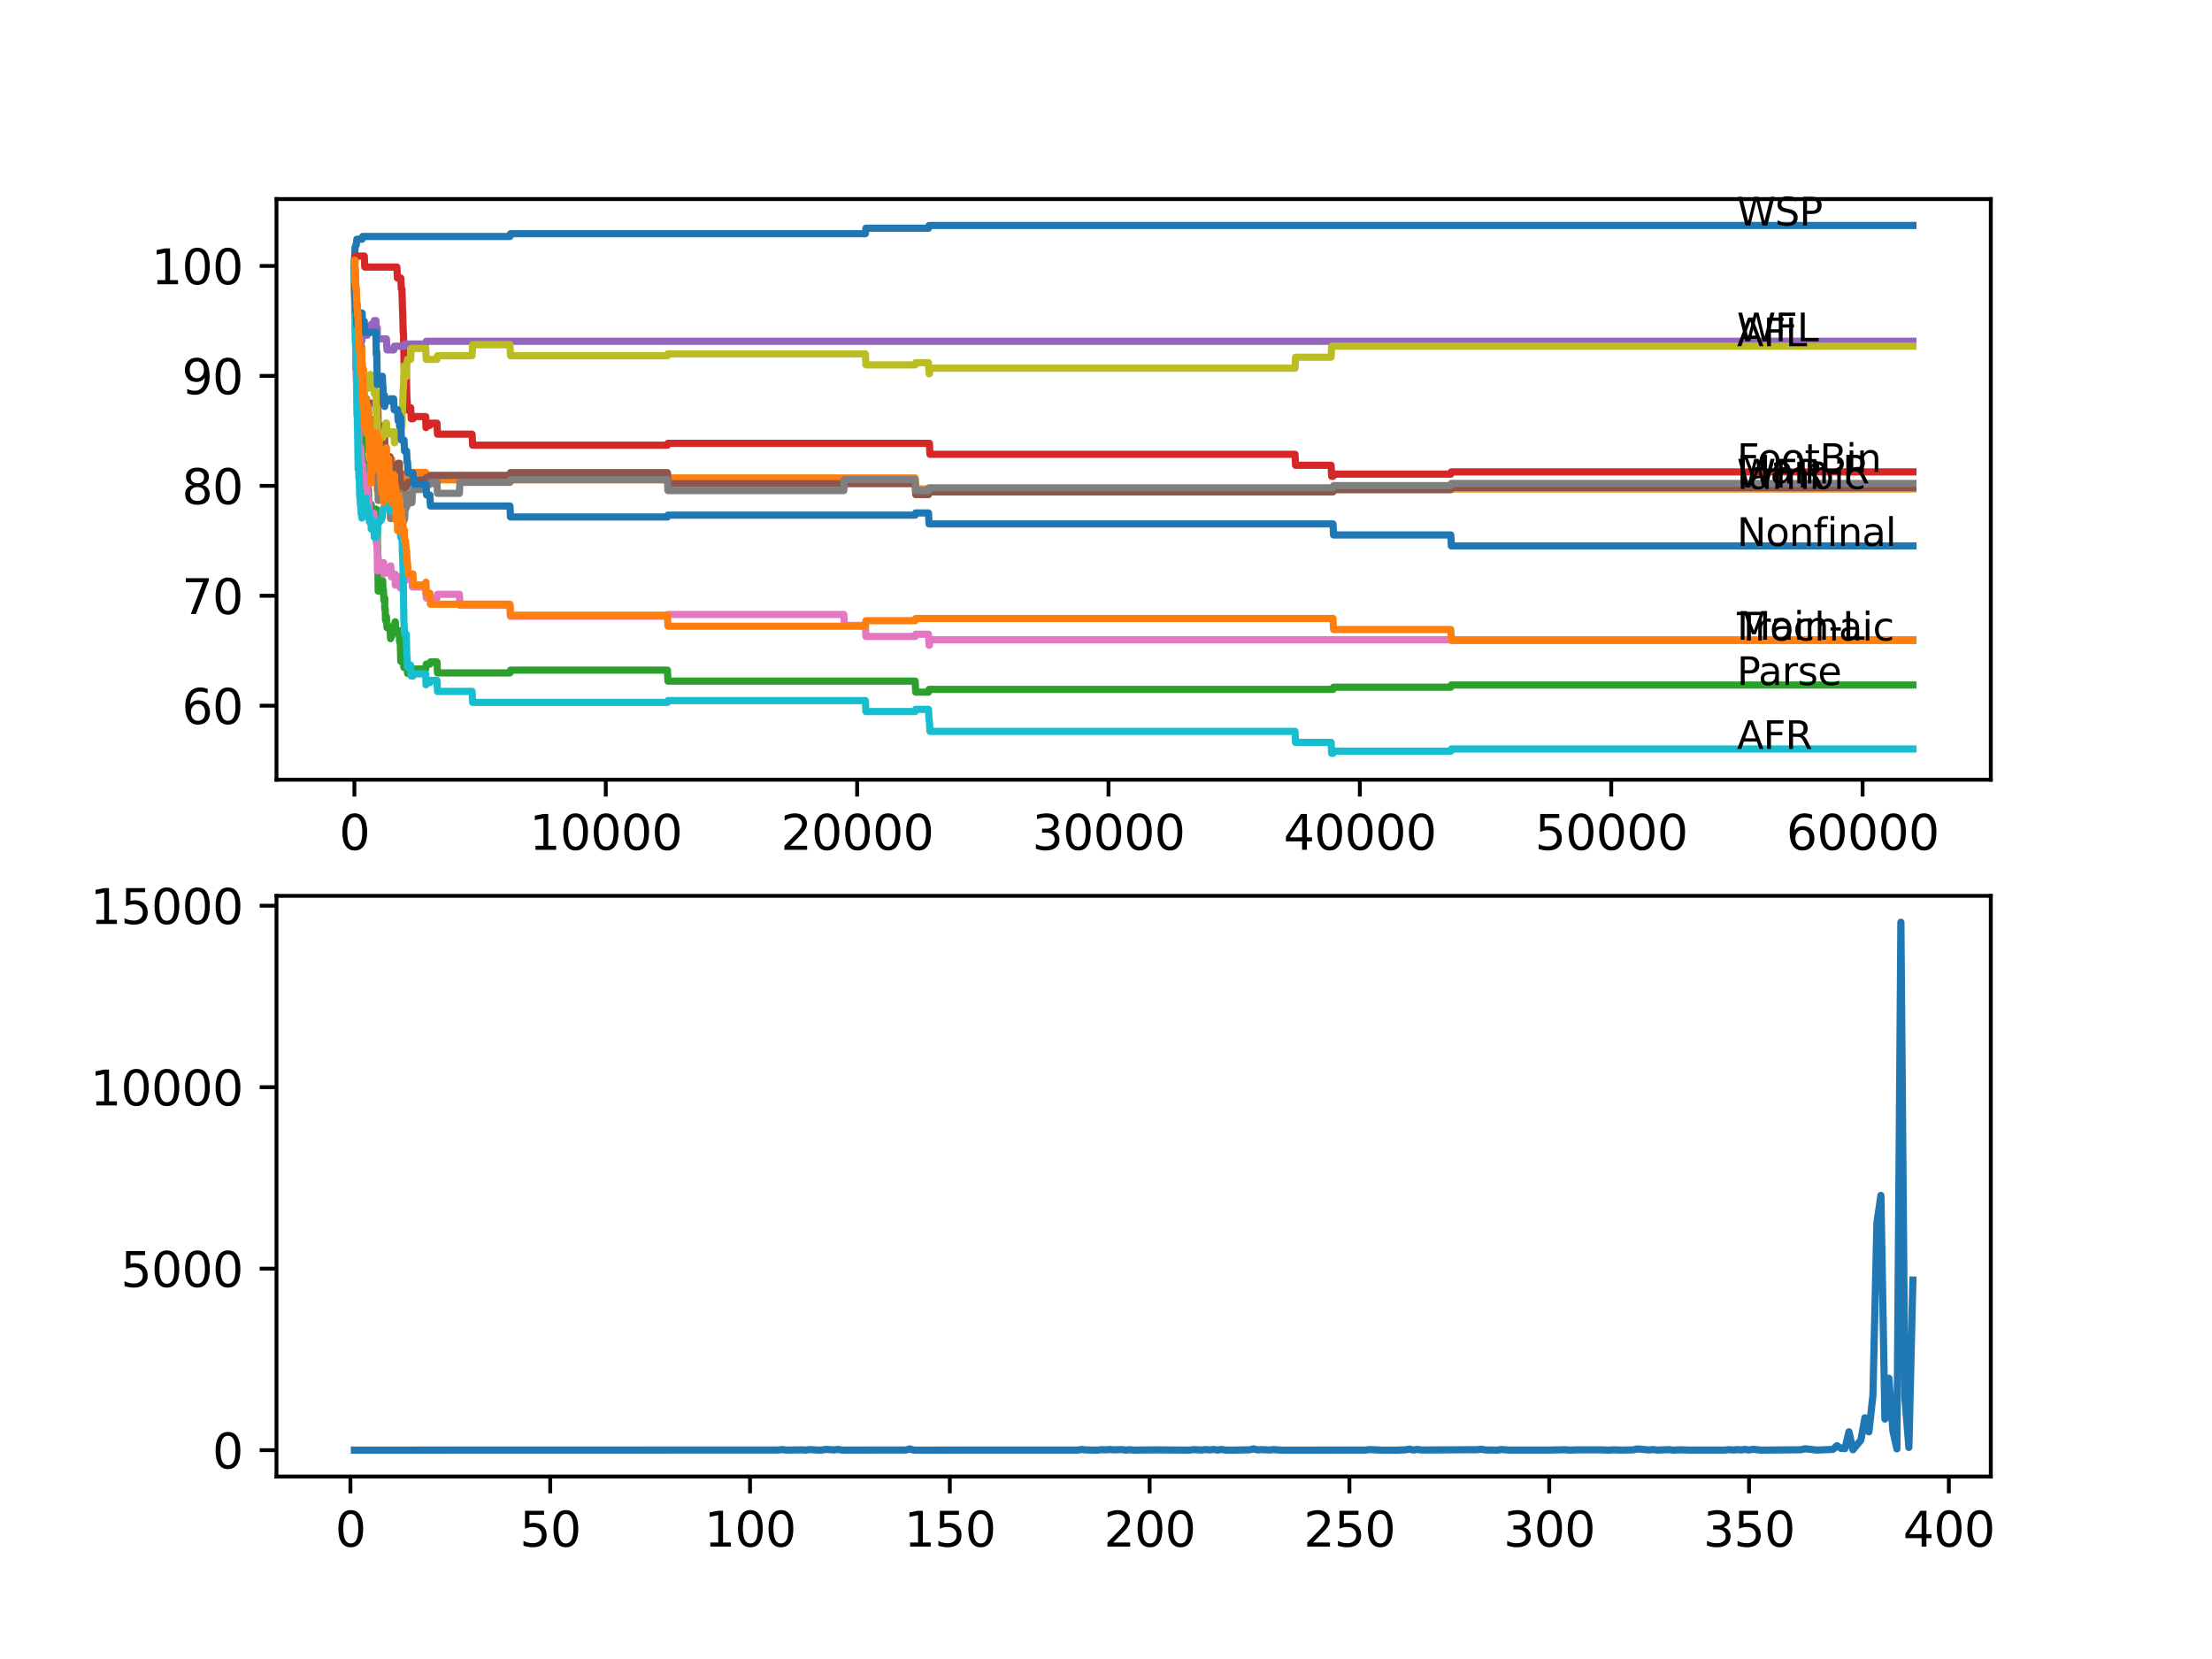 <?xml version="1.0" encoding="utf-8" standalone="no"?>
<!DOCTYPE svg PUBLIC "-//W3C//DTD SVG 1.1//EN"
  "http://www.w3.org/Graphics/SVG/1.1/DTD/svg11.dtd">
<svg xmlns:xlink="http://www.w3.org/1999/xlink" width="460.8pt" height="345.6pt" viewBox="0 0 460.8 345.6" xmlns="http://www.w3.org/2000/svg" version="1.1">
 <defs>
  <style type="text/css">*{stroke-linejoin: round; stroke-linecap: butt}</style>
 </defs>
 <g id="figure_1">
  <g id="patch_1">
   <path d="M 0 345.6 
L 460.8 345.6 
L 460.8 0 
L 0 0 
z
" style="fill: #ffffff"/>
  </g>
  <g id="axes_1">
   <g id="patch_2">
    <path d="M 57.6 162.432 
L 414.72 162.432 
L 414.72 41.472 
L 57.6 41.472 
z
" style="fill: #ffffff"/>
   </g>
   <g id="matplotlib.axis_1">
    <g id="xtick_1">
     <g id="line2d_1">
      <defs>
       <path id="mb4caf1b59e" d="M 0 0 
L 0 3.5 
" style="stroke: #000000; stroke-width: 0.8"/>
      </defs>
      <g>
       <use xlink:href="#mb4caf1b59e" x="73.827" y="162.432" style="stroke: #000000; stroke-width: 0.8"/>
      </g>
     </g>
     <g id="text_1">
      <!-- 0 -->
      <g transform="translate(70.646 177.03)scale(0.1 -0.1)">
       <defs>
        <path id="DejaVuSans-30" d="M 2034 4250 
Q 1547 4250 1301 3770 
Q 1056 3291 1056 2328 
Q 1056 1369 1301 889 
Q 1547 409 2034 409 
Q 2525 409 2770 889 
Q 3016 1369 3016 2328 
Q 3016 3291 2770 3770 
Q 2525 4250 2034 4250 
z
M 2034 4750 
Q 2819 4750 3233 4129 
Q 3647 3509 3647 2328 
Q 3647 1150 3233 529 
Q 2819 -91 2034 -91 
Q 1250 -91 836 529 
Q 422 1150 422 2328 
Q 422 3509 836 4129 
Q 1250 4750 2034 4750 
z
" transform="scale(0.016)"/>
       </defs>
       <use xlink:href="#DejaVuSans-30"/>
      </g>
     </g>
    </g>
    <g id="xtick_2">
     <g id="line2d_2">
      <g>
       <use xlink:href="#mb4caf1b59e" x="126.192" y="162.432" style="stroke: #000000; stroke-width: 0.8"/>
      </g>
     </g>
     <g id="text_2">
      <!-- 10000 -->
      <g transform="translate(110.286 177.03)scale(0.1 -0.1)">
       <defs>
        <path id="DejaVuSans-31" d="M 794 531 
L 1825 531 
L 1825 4091 
L 703 3866 
L 703 4441 
L 1819 4666 
L 2450 4666 
L 2450 531 
L 3481 531 
L 3481 0 
L 794 0 
L 794 531 
z
" transform="scale(0.016)"/>
       </defs>
       <use xlink:href="#DejaVuSans-31"/>
       <use xlink:href="#DejaVuSans-30" x="63.623"/>
       <use xlink:href="#DejaVuSans-30" x="127.246"/>
       <use xlink:href="#DejaVuSans-30" x="190.869"/>
       <use xlink:href="#DejaVuSans-30" x="254.492"/>
      </g>
     </g>
    </g>
    <g id="xtick_3">
     <g id="line2d_3">
      <g>
       <use xlink:href="#mb4caf1b59e" x="178.556" y="162.432" style="stroke: #000000; stroke-width: 0.8"/>
      </g>
     </g>
     <g id="text_3">
      <!-- 20000 -->
      <g transform="translate(162.65 177.03)scale(0.1 -0.1)">
       <defs>
        <path id="DejaVuSans-32" d="M 1228 531 
L 3431 531 
L 3431 0 
L 469 0 
L 469 531 
Q 828 903 1448 1529 
Q 2069 2156 2228 2338 
Q 2531 2678 2651 2914 
Q 2772 3150 2772 3378 
Q 2772 3750 2511 3984 
Q 2250 4219 1831 4219 
Q 1534 4219 1204 4116 
Q 875 4013 500 3803 
L 500 4441 
Q 881 4594 1212 4672 
Q 1544 4750 1819 4750 
Q 2544 4750 2975 4387 
Q 3406 4025 3406 3419 
Q 3406 3131 3298 2873 
Q 3191 2616 2906 2266 
Q 2828 2175 2409 1742 
Q 1991 1309 1228 531 
z
" transform="scale(0.016)"/>
       </defs>
       <use xlink:href="#DejaVuSans-32"/>
       <use xlink:href="#DejaVuSans-30" x="63.623"/>
       <use xlink:href="#DejaVuSans-30" x="127.246"/>
       <use xlink:href="#DejaVuSans-30" x="190.869"/>
       <use xlink:href="#DejaVuSans-30" x="254.492"/>
      </g>
     </g>
    </g>
    <g id="xtick_4">
     <g id="line2d_4">
      <g>
       <use xlink:href="#mb4caf1b59e" x="230.921" y="162.432" style="stroke: #000000; stroke-width: 0.8"/>
      </g>
     </g>
     <g id="text_4">
      <!-- 30000 -->
      <g transform="translate(215.015 177.03)scale(0.1 -0.1)">
       <defs>
        <path id="DejaVuSans-33" d="M 2597 2516 
Q 3050 2419 3304 2112 
Q 3559 1806 3559 1356 
Q 3559 666 3084 287 
Q 2609 -91 1734 -91 
Q 1441 -91 1130 -33 
Q 819 25 488 141 
L 488 750 
Q 750 597 1062 519 
Q 1375 441 1716 441 
Q 2309 441 2620 675 
Q 2931 909 2931 1356 
Q 2931 1769 2642 2001 
Q 2353 2234 1838 2234 
L 1294 2234 
L 1294 2753 
L 1863 2753 
Q 2328 2753 2575 2939 
Q 2822 3125 2822 3475 
Q 2822 3834 2567 4026 
Q 2313 4219 1838 4219 
Q 1578 4219 1281 4162 
Q 984 4106 628 3988 
L 628 4550 
Q 988 4650 1302 4700 
Q 1616 4750 1894 4750 
Q 2613 4750 3031 4423 
Q 3450 4097 3450 3541 
Q 3450 3153 3228 2886 
Q 3006 2619 2597 2516 
z
" transform="scale(0.016)"/>
       </defs>
       <use xlink:href="#DejaVuSans-33"/>
       <use xlink:href="#DejaVuSans-30" x="63.623"/>
       <use xlink:href="#DejaVuSans-30" x="127.246"/>
       <use xlink:href="#DejaVuSans-30" x="190.869"/>
       <use xlink:href="#DejaVuSans-30" x="254.492"/>
      </g>
     </g>
    </g>
    <g id="xtick_5">
     <g id="line2d_5">
      <g>
       <use xlink:href="#mb4caf1b59e" x="283.285" y="162.432" style="stroke: #000000; stroke-width: 0.8"/>
      </g>
     </g>
     <g id="text_5">
      <!-- 40000 -->
      <g transform="translate(267.379 177.03)scale(0.1 -0.1)">
       <defs>
        <path id="DejaVuSans-34" d="M 2419 4116 
L 825 1625 
L 2419 1625 
L 2419 4116 
z
M 2253 4666 
L 3047 4666 
L 3047 1625 
L 3713 1625 
L 3713 1100 
L 3047 1100 
L 3047 0 
L 2419 0 
L 2419 1100 
L 313 1100 
L 313 1709 
L 2253 4666 
z
" transform="scale(0.016)"/>
       </defs>
       <use xlink:href="#DejaVuSans-34"/>
       <use xlink:href="#DejaVuSans-30" x="63.623"/>
       <use xlink:href="#DejaVuSans-30" x="127.246"/>
       <use xlink:href="#DejaVuSans-30" x="190.869"/>
       <use xlink:href="#DejaVuSans-30" x="254.492"/>
      </g>
     </g>
    </g>
    <g id="xtick_6">
     <g id="line2d_6">
      <g>
       <use xlink:href="#mb4caf1b59e" x="335.65" y="162.432" style="stroke: #000000; stroke-width: 0.8"/>
      </g>
     </g>
     <g id="text_6">
      <!-- 50000 -->
      <g transform="translate(319.744 177.03)scale(0.1 -0.1)">
       <defs>
        <path id="DejaVuSans-35" d="M 691 4666 
L 3169 4666 
L 3169 4134 
L 1269 4134 
L 1269 2991 
Q 1406 3038 1543 3061 
Q 1681 3084 1819 3084 
Q 2600 3084 3056 2656 
Q 3513 2228 3513 1497 
Q 3513 744 3044 326 
Q 2575 -91 1722 -91 
Q 1428 -91 1123 -41 
Q 819 9 494 109 
L 494 744 
Q 775 591 1075 516 
Q 1375 441 1709 441 
Q 2250 441 2565 725 
Q 2881 1009 2881 1497 
Q 2881 1984 2565 2268 
Q 2250 2553 1709 2553 
Q 1456 2553 1204 2497 
Q 953 2441 691 2322 
L 691 4666 
z
" transform="scale(0.016)"/>
       </defs>
       <use xlink:href="#DejaVuSans-35"/>
       <use xlink:href="#DejaVuSans-30" x="63.623"/>
       <use xlink:href="#DejaVuSans-30" x="127.246"/>
       <use xlink:href="#DejaVuSans-30" x="190.869"/>
       <use xlink:href="#DejaVuSans-30" x="254.492"/>
      </g>
     </g>
    </g>
    <g id="xtick_7">
     <g id="line2d_7">
      <g>
       <use xlink:href="#mb4caf1b59e" x="388.014" y="162.432" style="stroke: #000000; stroke-width: 0.8"/>
      </g>
     </g>
     <g id="text_7">
      <!-- 60000 -->
      <g transform="translate(372.108 177.03)scale(0.1 -0.1)">
       <defs>
        <path id="DejaVuSans-36" d="M 2113 2584 
Q 1688 2584 1439 2293 
Q 1191 2003 1191 1497 
Q 1191 994 1439 701 
Q 1688 409 2113 409 
Q 2538 409 2786 701 
Q 3034 994 3034 1497 
Q 3034 2003 2786 2293 
Q 2538 2584 2113 2584 
z
M 3366 4563 
L 3366 3988 
Q 3128 4100 2886 4159 
Q 2644 4219 2406 4219 
Q 1781 4219 1451 3797 
Q 1122 3375 1075 2522 
Q 1259 2794 1537 2939 
Q 1816 3084 2150 3084 
Q 2853 3084 3261 2657 
Q 3669 2231 3669 1497 
Q 3669 778 3244 343 
Q 2819 -91 2113 -91 
Q 1303 -91 875 529 
Q 447 1150 447 2328 
Q 447 3434 972 4092 
Q 1497 4750 2381 4750 
Q 2619 4750 2861 4703 
Q 3103 4656 3366 4563 
z
" transform="scale(0.016)"/>
       </defs>
       <use xlink:href="#DejaVuSans-36"/>
       <use xlink:href="#DejaVuSans-30" x="63.623"/>
       <use xlink:href="#DejaVuSans-30" x="127.246"/>
       <use xlink:href="#DejaVuSans-30" x="190.869"/>
       <use xlink:href="#DejaVuSans-30" x="254.492"/>
      </g>
     </g>
    </g>
   </g>
   <g id="matplotlib.axis_2">
    <g id="ytick_1">
     <g id="line2d_8">
      <defs>
       <path id="m42533f5bd8" d="M 0 0 
L -3.5 0 
" style="stroke: #000000; stroke-width: 0.8"/>
      </defs>
      <g>
       <use xlink:href="#m42533f5bd8" x="57.6" y="147.01" style="stroke: #000000; stroke-width: 0.8"/>
      </g>
     </g>
     <g id="text_8">
      <!-- 60 -->
      <g transform="translate(37.875 150.809)scale(0.1 -0.1)">
       <use xlink:href="#DejaVuSans-36"/>
       <use xlink:href="#DejaVuSans-30" x="63.623"/>
      </g>
     </g>
    </g>
    <g id="ytick_2">
     <g id="line2d_9">
      <g>
       <use xlink:href="#m42533f5bd8" x="57.6" y="124.109" style="stroke: #000000; stroke-width: 0.8"/>
      </g>
     </g>
     <g id="text_9">
      <!-- 70 -->
      <g transform="translate(37.875 127.908)scale(0.1 -0.1)">
       <defs>
        <path id="DejaVuSans-37" d="M 525 4666 
L 3525 4666 
L 3525 4397 
L 1831 0 
L 1172 0 
L 2766 4134 
L 525 4134 
L 525 4666 
z
" transform="scale(0.016)"/>
       </defs>
       <use xlink:href="#DejaVuSans-37"/>
       <use xlink:href="#DejaVuSans-30" x="63.623"/>
      </g>
     </g>
    </g>
    <g id="ytick_3">
     <g id="line2d_10">
      <g>
       <use xlink:href="#m42533f5bd8" x="57.6" y="101.208" style="stroke: #000000; stroke-width: 0.8"/>
      </g>
     </g>
     <g id="text_10">
      <!-- 80 -->
      <g transform="translate(37.875 105.007)scale(0.1 -0.1)">
       <defs>
        <path id="DejaVuSans-38" d="M 2034 2216 
Q 1584 2216 1326 1975 
Q 1069 1734 1069 1313 
Q 1069 891 1326 650 
Q 1584 409 2034 409 
Q 2484 409 2743 651 
Q 3003 894 3003 1313 
Q 3003 1734 2745 1975 
Q 2488 2216 2034 2216 
z
M 1403 2484 
Q 997 2584 770 2862 
Q 544 3141 544 3541 
Q 544 4100 942 4425 
Q 1341 4750 2034 4750 
Q 2731 4750 3128 4425 
Q 3525 4100 3525 3541 
Q 3525 3141 3298 2862 
Q 3072 2584 2669 2484 
Q 3125 2378 3379 2068 
Q 3634 1759 3634 1313 
Q 3634 634 3220 271 
Q 2806 -91 2034 -91 
Q 1263 -91 848 271 
Q 434 634 434 1313 
Q 434 1759 690 2068 
Q 947 2378 1403 2484 
z
M 1172 3481 
Q 1172 3119 1398 2916 
Q 1625 2713 2034 2713 
Q 2441 2713 2670 2916 
Q 2900 3119 2900 3481 
Q 2900 3844 2670 4047 
Q 2441 4250 2034 4250 
Q 1625 4250 1398 4047 
Q 1172 3844 1172 3481 
z
" transform="scale(0.016)"/>
       </defs>
       <use xlink:href="#DejaVuSans-38"/>
       <use xlink:href="#DejaVuSans-30" x="63.623"/>
      </g>
     </g>
    </g>
    <g id="ytick_4">
     <g id="line2d_11">
      <g>
       <use xlink:href="#m42533f5bd8" x="57.6" y="78.307" style="stroke: #000000; stroke-width: 0.8"/>
      </g>
     </g>
     <g id="text_11">
      <!-- 90 -->
      <g transform="translate(37.875 82.106)scale(0.1 -0.1)">
       <defs>
        <path id="DejaVuSans-39" d="M 703 97 
L 703 672 
Q 941 559 1184 500 
Q 1428 441 1663 441 
Q 2288 441 2617 861 
Q 2947 1281 2994 2138 
Q 2813 1869 2534 1725 
Q 2256 1581 1919 1581 
Q 1219 1581 811 2004 
Q 403 2428 403 3163 
Q 403 3881 828 4315 
Q 1253 4750 1959 4750 
Q 2769 4750 3195 4129 
Q 3622 3509 3622 2328 
Q 3622 1225 3098 567 
Q 2575 -91 1691 -91 
Q 1453 -91 1209 -44 
Q 966 3 703 97 
z
M 1959 2075 
Q 2384 2075 2632 2365 
Q 2881 2656 2881 3163 
Q 2881 3666 2632 3958 
Q 2384 4250 1959 4250 
Q 1534 4250 1286 3958 
Q 1038 3666 1038 3163 
Q 1038 2656 1286 2365 
Q 1534 2075 1959 2075 
z
" transform="scale(0.016)"/>
       </defs>
       <use xlink:href="#DejaVuSans-39"/>
       <use xlink:href="#DejaVuSans-30" x="63.623"/>
      </g>
     </g>
    </g>
    <g id="ytick_5">
     <g id="line2d_12">
      <g>
       <use xlink:href="#m42533f5bd8" x="57.6" y="55.405" style="stroke: #000000; stroke-width: 0.8"/>
      </g>
     </g>
     <g id="text_12">
      <!-- 100 -->
      <g transform="translate(31.512 59.205)scale(0.1 -0.1)">
       <use xlink:href="#DejaVuSans-31"/>
       <use xlink:href="#DejaVuSans-30" x="63.623"/>
       <use xlink:href="#DejaVuSans-30" x="127.246"/>
      </g>
     </g>
    </g>
   </g>
   <g id="line2d_13">
    <path d="M 73.833 54.642 
L 73.969 51.436 
L 74.047 51.436 
L 74.163 50.978 
L 74.215 50.978 
L 74.335 49.833 
L 75.435 49.833 
L 75.55 49.26 
L 106.231 49.26 
L 106.346 48.688 
L 180.269 48.688 
L 180.384 47.543 
L 193.423 47.543 
L 193.538 46.97 
L 398.487 46.97 
L 398.487 46.97 
" clip-path="url(#pf1de0e2037)" style="fill: none; stroke: #1f77b4; stroke-width: 1.5; stroke-linecap: square"/>
   </g>
   <g id="line2d_14">
    <path d="M 73.833 55.405 
L 73.964 64.986 
L 73.974 64.986 
L 74.047 62.238 
L 74.058 66.818 
L 74.063 66.818 
L 74.068 66.818 
L 74.074 69.108 
L 74.178 67.39 
L 74.241 67.39 
L 74.32 64.528 
L 74.341 69.108 
L 74.351 73.688 
L 74.456 72.352 
L 74.482 69.49 
L 74.534 73.497 
L 74.555 73.497 
L 74.566 73.497 
L 74.587 71.207 
L 74.602 75.787 
L 74.676 72.925 
L 74.718 72.925 
L 74.812 69.49 
L 74.828 71.78 
L 74.938 76.36 
L 74.943 75.787 
L 74.953 75.787 
L 75.011 70.635 
L 75.063 75.215 
L 75.074 75.215 
L 75.173 74.642 
L 75.288 76.933 
L 75.294 76.933 
L 75.367 72.352 
L 75.404 76.36 
L 75.503 75.787 
L 75.529 80.368 
L 75.618 79.795 
L 75.624 79.795 
L 75.655 82.085 
L 75.697 76.933 
L 75.723 76.933 
L 75.739 76.933 
L 75.854 80.94 
L 75.859 80.94 
L 75.88 80.368 
L 75.885 82.658 
L 75.953 82.658 
L 75.995 82.658 
L 76.111 84.948 
L 76.2 84.948 
L 76.268 89.528 
L 76.31 85.33 
L 76.383 83.039 
L 76.404 87.62 
L 76.414 87.62 
L 76.44 87.62 
L 76.561 92.2 
L 76.676 91.627 
L 76.739 91.627 
L 76.854 93.918 
L 76.969 90.864 
L 77.058 90.864 
L 77.121 96.971 
L 77.168 91.818 
L 77.174 91.818 
L 77.289 87.238 
L 77.414 94.108 
L 77.43 94.108 
L 77.509 91.818 
L 77.54 94.108 
L 77.556 96.398 
L 77.629 89.528 
L 77.64 89.528 
L 77.645 89.528 
L 77.755 94.108 
L 77.76 91.818 
L 77.791 91.818 
L 77.849 89.528 
L 77.87 96.398 
L 77.891 96.398 
L 77.943 96.398 
L 77.985 94.108 
L 78.053 96.398 
L 78.085 96.398 
L 78.127 95.826 
L 78.132 98.116 
L 78.179 98.116 
L 78.226 98.116 
L 78.341 100.406 
L 78.383 100.406 
L 78.477 92.963 
L 78.498 95.253 
L 78.603 102.124 
L 78.619 99.834 
L 78.624 99.834 
L 78.776 95.253 
L 78.886 95.253 
L 79.006 99.834 
L 79.017 99.834 
L 79.142 92.963 
L 79.184 97.544 
L 79.252 92.963 
L 79.279 92.963 
L 79.373 90.673 
L 79.389 92.963 
L 79.425 92.963 
L 79.54 90.673 
L 79.609 90.673 
L 79.729 95.253 
L 79.76 95.253 
L 79.781 92.963 
L 79.87 95.253 
L 79.897 95.253 
L 79.923 92.963 
L 79.944 99.834 
L 80.001 97.544 
L 80.064 97.544 
L 80.179 95.253 
L 80.19 95.253 
L 80.211 99.834 
L 80.305 98.498 
L 80.31 98.498 
L 80.394 96.208 
L 80.42 98.498 
L 80.431 98.498 
L 80.509 105.368 
L 80.546 100.788 
L 80.562 100.788 
L 80.677 98.498 
L 80.708 98.498 
L 80.724 96.208 
L 80.818 98.498 
L 80.834 98.498 
L 80.918 96.208 
L 80.939 98.498 
L 80.98 103.078 
L 81.054 100.788 
L 81.059 100.788 
L 81.174 96.208 
L 81.179 98.498 
L 81.253 95.75 
L 81.284 95.75 
L 81.384 95.75 
L 81.436 98.04 
L 81.494 95.75 
L 81.504 95.75 
L 81.598 100.33 
L 81.619 98.04 
L 81.63 98.04 
L 81.64 95.75 
L 81.651 100.33 
L 81.735 100.33 
L 81.839 102.62 
L 81.787 98.04 
L 81.844 100.33 
L 81.881 100.33 
L 81.928 102.62 
L 81.991 100.33 
L 81.996 98.04 
L 82.049 102.62 
L 82.091 102.62 
L 82.195 107.2 
L 82.206 106.628 
L 82.284 106.628 
L 82.394 103.765 
L 82.426 108.345 
L 82.499 103.765 
L 82.614 101.475 
L 82.792 101.475 
L 82.824 99.185 
L 82.86 103.765 
L 82.897 103.765 
L 82.944 103.765 
L 83.065 108.345 
L 83.106 108.345 
L 83.227 103.765 
L 83.232 103.765 
L 83.29 108.345 
L 83.342 103.765 
L 83.363 103.765 
L 83.478 101.475 
L 83.489 101.475 
L 83.614 108.345 
L 83.62 108.345 
L 83.735 106.055 
L 83.918 106.055 
L 84.039 101.475 
L 84.164 101.475 
L 84.238 103.765 
L 84.274 101.475 
L 84.494 101.475 
L 84.609 99.185 
L 84.698 99.185 
L 84.714 101.475 
L 84.798 98.421 
L 84.803 98.421 
L 88.683 98.421 
L 88.798 100.712 
L 91.024 100.712 
L 91.139 99.948 
L 139.032 99.948 
L 139.147 99.566 
L 190.642 99.566 
L 190.757 101.857 
L 398.487 101.857 
L 398.487 101.857 
" clip-path="url(#pf1de0e2037)" style="fill: none; stroke: #ff7f0e; stroke-width: 1.5; stroke-linecap: square"/>
   </g>
   <g id="line2d_15">
    <path d="M 73.833 57.696 
L 73.854 56.665 
L 73.864 61.245 
L 73.922 59.184 
L 74.047 71.207 
L 74.053 70.749 
L 74.068 68.459 
L 74.126 76.856 
L 74.147 76.856 
L 74.215 76.856 
L 74.273 76.284 
L 74.288 80.1 
L 74.294 80.1 
L 74.32 80.1 
L 74.351 73.039 
L 74.451 76.474 
L 74.456 76.474 
L 74.576 82.581 
L 74.618 81.246 
L 74.623 83.536 
L 74.681 82.963 
L 74.718 82.963 
L 74.828 89.07 
L 74.838 87.925 
L 74.932 87.925 
L 74.938 86.78 
L 74.943 89.07 
L 75.042 87.353 
L 75.074 87.353 
L 75.173 89.643 
L 75.184 88.498 
L 75.199 88.498 
L 75.315 90.788 
L 75.372 90.788 
L 75.493 95.368 
L 75.529 95.368 
L 75.645 97.658 
L 75.655 97.658 
L 75.775 96.513 
L 75.833 96.513 
L 75.88 100.521 
L 75.948 99.948 
L 76.226 99.948 
L 76.273 104.528 
L 76.341 103.765 
L 76.383 103.765 
L 76.498 103.192 
L 76.514 103.192 
L 76.629 101.857 
L 76.739 101.857 
L 76.838 106.437 
L 76.854 105.673 
L 76.948 105.673 
L 77.064 104.91 
L 77.079 104.91 
L 77.085 107.2 
L 77.189 105.864 
L 77.226 105.864 
L 77.341 105.101 
L 77.346 105.101 
L 77.462 107.391 
L 77.865 107.391 
L 77.98 106.628 
L 78.085 106.628 
L 78.2 106.055 
L 78.388 106.055 
L 78.477 110.635 
L 78.509 110.177 
L 78.577 110.177 
L 78.603 109.414 
L 78.629 113.994 
L 78.661 113.994 
L 78.792 123.155 
L 78.886 123.155 
L 79.001 122.582 
L 79.373 122.582 
L 79.488 122.01 
L 79.609 122.01 
L 79.724 120.979 
L 79.781 123.269 
L 79.839 122.811 
L 79.865 122.811 
L 79.98 125.101 
L 80.122 125.101 
L 80.153 124.643 
L 80.158 126.933 
L 80.211 126.933 
L 80.258 126.933 
L 80.3 129.223 
L 80.368 128.46 
L 80.504 128.46 
L 80.619 130.75 
L 81.248 130.75 
L 81.363 133.04 
L 81.384 133.04 
L 81.499 132.468 
L 81.646 132.468 
L 81.766 131.323 
L 81.996 131.323 
L 82.117 130.101 
L 82.195 130.101 
L 82.311 129.529 
L 82.342 129.529 
L 82.457 131.819 
L 82.824 131.819 
L 82.939 131.361 
L 83.222 131.361 
L 83.232 133.651 
L 83.337 133.193 
L 83.368 133.193 
L 83.489 137.773 
L 83.609 136.743 
L 84.012 136.743 
L 84.128 139.033 
L 84.164 139.033 
L 84.279 138.575 
L 84.698 138.575 
L 84.793 138.002 
L 84.908 140.292 
L 85.023 139.834 
L 86.034 139.834 
L 86.149 139.376 
L 88.683 139.376 
L 88.804 138.346 
L 89.558 138.346 
L 89.673 137.888 
L 91.024 137.888 
L 91.139 140.178 
L 106.231 140.178 
L 106.346 139.605 
L 139.032 139.605 
L 139.147 141.895 
L 190.642 141.895 
L 190.757 144.186 
L 193.423 144.186 
L 193.538 143.613 
L 277.688 143.613 
L 277.803 143.155 
L 302.226 143.155 
L 302.341 142.697 
L 398.487 142.697 
L 398.487 142.697 
" clip-path="url(#pf1de0e2037)" style="fill: none; stroke: #2ca02c; stroke-width: 1.5; stroke-linecap: square"/>
   </g>
   <g id="line2d_16">
    <path d="M 73.833 55.405 
L 73.896 55.405 
L 74.026 53.344 
L 75.88 53.344 
L 75.995 55.634 
L 82.677 55.634 
L 82.792 57.925 
L 83.489 57.925 
L 83.604 60.215 
L 83.735 60.215 
L 83.855 64.795 
L 83.881 64.795 
L 84.002 69.375 
L 84.054 69.375 
L 84.18 76.245 
L 84.63 76.245 
L 84.756 83.116 
L 84.793 83.116 
L 84.908 85.406 
L 85.023 84.948 
L 85.547 84.948 
L 85.662 87.238 
L 86.034 87.238 
L 86.149 86.78 
L 88.683 86.78 
L 88.741 89.07 
L 88.798 88.612 
L 89.558 88.612 
L 89.673 88.154 
L 91.024 88.154 
L 91.139 90.444 
L 98.339 90.444 
L 98.455 92.734 
L 139.032 92.734 
L 139.147 92.353 
L 193.611 92.353 
L 193.726 94.643 
L 269.77 94.643 
L 269.885 96.933 
L 277.295 96.933 
L 277.41 99.223 
L 277.688 99.223 
L 277.803 98.765 
L 302.226 98.765 
L 302.341 98.307 
L 398.487 98.307 
L 398.487 98.307 
" clip-path="url(#pf1de0e2037)" style="fill: none; stroke: #d62728; stroke-width: 1.5; stroke-linecap: square"/>
   </g>
   <g id="line2d_17">
    <path d="M 73.833 55.405 
L 73.838 55.405 
L 73.969 65.138 
L 73.974 65.138 
L 74.047 67.429 
L 74.089 66.971 
L 74.11 66.971 
L 74.163 66.207 
L 74.178 70.787 
L 74.194 70.215 
L 74.257 70.215 
L 74.32 74.032 
L 74.372 72.123 
L 74.393 72.123 
L 74.456 71.551 
L 74.461 73.841 
L 74.503 71.932 
L 74.529 71.932 
L 74.618 69.451 
L 74.639 71.742 
L 74.76 71.742 
L 74.791 70.978 
L 74.796 73.268 
L 74.864 72.123 
L 74.932 72.123 
L 74.938 70.978 
L 74.943 73.268 
L 75.042 72.123 
L 75.173 72.123 
L 75.288 70.978 
L 75.377 70.978 
L 75.493 69.833 
L 76.514 69.833 
L 76.629 69.07 
L 76.838 69.07 
L 76.954 68.306 
L 77.226 68.306 
L 77.341 67.543 
L 77.865 67.543 
L 77.98 66.78 
L 78.315 66.78 
L 78.43 69.07 
L 78.577 69.07 
L 78.593 68.306 
L 78.598 70.597 
L 78.676 70.597 
L 80.504 70.597 
L 80.619 72.887 
L 82.043 72.887 
L 82.159 72.123 
L 84.164 72.123 
L 84.279 71.665 
L 88.683 71.665 
L 88.798 71.093 
L 398.487 71.093 
L 398.487 71.093 
" clip-path="url(#pf1de0e2037)" style="fill: none; stroke: #9467bd; stroke-width: 1.5; stroke-linecap: square"/>
   </g>
   <g id="line2d_18">
    <path d="M 73.833 55.405 
L 73.896 54.375 
L 73.901 56.665 
L 73.927 56.207 
L 74.047 62.314 
L 74.068 61.856 
L 74.084 68.726 
L 74.121 68.726 
L 74.241 75.024 
L 74.257 75.024 
L 74.283 74.261 
L 74.288 76.551 
L 74.356 75.978 
L 74.477 80.559 
L 74.493 80.559 
L 74.608 82.849 
L 75.435 82.849 
L 75.529 82.276 
L 75.645 84.566 
L 75.88 84.566 
L 75.995 83.994 
L 78.31 83.994 
L 78.388 82.467 
L 78.394 84.757 
L 78.415 84.757 
L 78.477 84.757 
L 78.608 82.772 
L 78.676 82.772 
L 78.802 89.643 
L 79.645 89.643 
L 79.76 89.185 
L 79.781 89.185 
L 79.865 88.727 
L 79.87 91.017 
L 80.122 91.017 
L 80.153 90.559 
L 80.158 92.849 
L 80.211 92.849 
L 80.258 92.849 
L 80.373 95.139 
L 81.248 95.139 
L 81.363 97.429 
L 81.996 97.429 
L 82.112 96.971 
L 82.824 96.971 
L 82.939 96.513 
L 83.222 96.513 
L 83.232 98.803 
L 83.337 98.345 
L 83.368 98.345 
L 83.489 102.925 
L 83.609 101.895 
L 84.164 101.895 
L 84.279 101.437 
L 84.698 101.437 
L 84.814 100.864 
L 84.908 100.864 
L 85.023 100.406 
L 86.034 100.406 
L 86.149 99.948 
L 88.741 99.948 
L 88.856 99.49 
L 89.558 99.49 
L 89.673 99.032 
L 106.231 99.032 
L 106.346 98.46 
L 139.032 98.46 
L 139.147 100.75 
L 190.642 100.75 
L 190.757 103.04 
L 193.423 103.04 
L 193.538 102.467 
L 277.688 102.467 
L 277.803 102.009 
L 302.226 102.009 
L 302.341 101.551 
L 398.487 101.551 
L 398.487 101.551 
" clip-path="url(#pf1de0e2037)" style="fill: none; stroke: #8c564b; stroke-width: 1.5; stroke-linecap: square"/>
   </g>
   <g id="line2d_19">
    <path d="M 73.833 57.696 
L 73.927 66.398 
L 73.958 65.367 
L 73.964 65.367 
L 74.068 71.665 
L 74.084 70.062 
L 74.1 70.062 
L 74.22 79.223 
L 74.225 78.459 
L 74.257 78.459 
L 74.362 86.475 
L 74.383 85.902 
L 74.393 85.902 
L 74.519 84.185 
L 74.524 84.185 
L 74.639 89.719 
L 74.644 89.146 
L 74.718 89.146 
L 74.754 88.574 
L 74.765 93.154 
L 74.796 92.582 
L 74.833 92.582 
L 74.938 94.872 
L 74.943 94.299 
L 74.985 94.299 
L 75.105 93.154 
L 75.131 93.154 
L 75.247 95.444 
L 75.283 95.444 
L 75.372 97.734 
L 75.393 97.162 
L 75.404 97.162 
L 75.435 96.589 
L 75.44 98.879 
L 75.508 97.544 
L 75.529 97.544 
L 75.613 96.971 
L 75.618 99.261 
L 75.624 99.261 
L 75.655 99.261 
L 75.749 98.689 
L 75.833 100.979 
L 75.859 100.406 
L 75.974 99.834 
L 76.226 99.834 
L 76.268 99.261 
L 76.273 101.551 
L 76.32 101.551 
L 76.488 101.551 
L 76.561 106.131 
L 76.603 105.559 
L 76.739 105.559 
L 76.838 104.223 
L 76.954 106.513 
L 77.027 106.513 
L 77.079 108.803 
L 77.137 107.467 
L 77.346 107.467 
L 77.462 106.895 
L 77.865 106.895 
L 77.98 109.185 
L 78.085 109.185 
L 78.2 108.612 
L 78.31 108.612 
L 78.388 113.193 
L 78.425 112.62 
L 78.467 112.62 
L 78.535 112.048 
L 78.54 114.338 
L 78.561 114.338 
L 78.593 114.338 
L 78.624 118.918 
L 78.708 117.2 
L 78.76 117.2 
L 78.797 116.055 
L 78.802 118.345 
L 78.86 118.345 
L 79.724 118.345 
L 79.839 117.773 
L 79.865 117.773 
L 79.912 117.2 
L 79.917 119.49 
L 79.959 119.49 
L 80.153 119.49 
L 80.274 118.345 
L 81.248 118.345 
L 81.363 117.887 
L 81.415 117.887 
L 81.53 120.177 
L 82.195 120.177 
L 82.311 119.605 
L 82.331 119.605 
L 82.342 121.895 
L 82.441 121.323 
L 82.677 121.323 
L 82.792 120.177 
L 83.274 120.177 
L 83.389 122.468 
L 83.41 122.468 
L 83.525 121.895 
L 83.939 121.895 
L 84.06 119.605 
L 84.08 119.605 
L 84.196 118.46 
L 84.295 118.46 
L 84.41 120.75 
L 84.63 120.75 
L 84.667 118.46 
L 84.74 120.75 
L 84.793 120.75 
L 84.908 119.987 
L 85.808 119.987 
L 85.924 122.277 
L 88.683 122.277 
L 88.798 124.567 
L 91.024 124.567 
L 91.139 123.804 
L 95.695 123.804 
L 95.81 126.094 
L 106.231 126.094 
L 106.346 128.384 
L 139.032 128.384 
L 139.147 128.002 
L 175.786 128.002 
L 175.902 130.292 
L 180.269 130.292 
L 180.384 132.582 
L 190.642 132.582 
L 190.757 132.124 
L 193.423 132.124 
L 193.538 134.414 
L 193.611 134.414 
L 193.726 133.269 
L 398.487 133.269 
L 398.487 133.269 
" clip-path="url(#pf1de0e2037)" style="fill: none; stroke: #e377c2; stroke-width: 1.5; stroke-linecap: square"/>
   </g>
   <g id="line2d_20">
    <path d="M 73.833 55.405 
L 73.896 54.375 
L 73.901 56.665 
L 73.927 56.207 
L 74.016 61.856 
L 74.042 59.566 
L 74.047 59.566 
L 74.068 59.108 
L 74.084 65.978 
L 74.1 65.978 
L 74.189 61.398 
L 74.21 65.978 
L 74.215 65.978 
L 74.22 65.406 
L 74.278 69.222 
L 74.283 68.459 
L 74.335 68.268 
L 74.409 75.139 
L 74.487 75.139 
L 74.613 82.009 
L 74.618 82.009 
L 74.718 80.864 
L 74.723 83.154 
L 74.754 83.154 
L 74.796 84.299 
L 74.87 82.009 
L 74.938 82.009 
L 75.053 84.299 
L 75.074 84.299 
L 75.131 86.589 
L 75.184 84.299 
L 75.283 84.299 
L 75.372 82.009 
L 75.393 84.299 
L 75.435 84.299 
L 75.456 83.727 
L 75.461 86.017 
L 75.529 86.017 
L 75.613 88.307 
L 75.639 86.017 
L 75.739 86.017 
L 75.833 83.154 
L 75.859 84.872 
L 75.88 87.162 
L 75.969 86.589 
L 76.226 86.589 
L 76.268 88.879 
L 76.336 87.734 
L 76.383 87.734 
L 76.519 84.872 
L 76.739 84.872 
L 76.859 89.452 
L 77.027 89.452 
L 77.079 87.162 
L 77.137 89.452 
L 77.346 89.452 
L 77.462 91.742 
L 78.31 91.742 
L 78.388 90.215 
L 78.394 92.505 
L 78.415 92.505 
L 78.467 92.505 
L 78.477 94.795 
L 78.577 93.574 
L 78.593 93.574 
L 78.624 92.811 
L 78.666 97.391 
L 78.676 97.391 
L 78.797 104.261 
L 78.912 101.399 
L 79.373 101.399 
L 79.488 100.826 
L 79.609 100.826 
L 79.724 99.795 
L 79.781 102.086 
L 79.839 101.628 
L 79.865 101.628 
L 79.912 103.918 
L 79.975 101.628 
L 80.122 101.628 
L 80.153 101.17 
L 80.158 103.46 
L 80.211 103.46 
L 80.258 103.46 
L 80.373 105.75 
L 81.248 105.75 
L 81.363 108.04 
L 81.384 108.04 
L 81.52 105.177 
L 81.646 105.177 
L 81.766 104.032 
L 81.996 104.032 
L 82.112 103.574 
L 82.331 103.574 
L 82.342 101.284 
L 82.441 103.574 
L 82.824 103.574 
L 82.939 103.116 
L 83.222 103.116 
L 83.232 105.406 
L 83.279 102.658 
L 83.332 102.658 
L 83.368 102.658 
L 83.489 107.238 
L 83.609 106.208 
L 84.012 106.208 
L 84.128 108.498 
L 84.164 108.498 
L 84.279 108.04 
L 84.295 108.04 
L 84.41 105.75 
L 84.667 105.75 
L 84.782 102.887 
L 84.793 102.887 
L 84.908 105.177 
L 85.023 104.719 
L 85.808 104.719 
L 85.924 102.429 
L 86.034 102.429 
L 86.149 101.971 
L 88.683 101.971 
L 88.804 100.941 
L 89.558 100.941 
L 89.673 100.483 
L 91.024 100.483 
L 91.139 102.773 
L 95.695 102.773 
L 95.81 100.483 
L 106.231 100.483 
L 106.346 99.91 
L 139.032 99.91 
L 139.147 102.2 
L 175.786 102.2 
L 175.902 99.91 
L 190.642 99.91 
L 190.757 102.2 
L 193.423 102.2 
L 193.538 101.628 
L 277.688 101.628 
L 277.803 101.17 
L 302.226 101.17 
L 302.341 100.712 
L 398.487 100.712 
L 398.487 100.712 
" clip-path="url(#pf1de0e2037)" style="fill: none; stroke: #7f7f7f; stroke-width: 1.5; stroke-linecap: square"/>
   </g>
   <g id="line2d_21">
    <path d="M 73.833 57.696 
L 73.927 67.161 
L 73.958 66.131 
L 73.964 66.131 
L 74.068 68.535 
L 74.074 68.077 
L 74.163 65.596 
L 74.173 67.887 
L 74.294 73.421 
L 74.33 73.421 
L 74.362 81.818 
L 74.456 80.673 
L 74.587 77.62 
L 74.639 82.2 
L 74.702 81.627 
L 74.718 81.627 
L 74.754 81.055 
L 74.765 85.635 
L 74.796 85.062 
L 74.938 85.062 
L 75.058 83.917 
L 75.074 83.917 
L 75.189 83.345 
L 75.199 83.345 
L 75.315 82.581 
L 75.372 82.581 
L 75.435 81.436 
L 75.44 83.727 
L 75.482 82.391 
L 75.529 82.391 
L 75.645 81.818 
L 75.655 81.818 
L 75.77 81.246 
L 75.833 81.246 
L 75.959 79.528 
L 76.226 79.528 
L 76.346 78.192 
L 76.514 78.192 
L 76.561 80.482 
L 76.624 79.91 
L 76.739 79.91 
L 76.838 78.574 
L 76.948 80.864 
L 77.064 80.1 
L 77.079 80.1 
L 77.2 78.001 
L 77.226 78.001 
L 77.341 80.291 
L 77.346 80.291 
L 77.462 79.719 
L 77.865 79.719 
L 77.98 82.009 
L 78.085 82.009 
L 78.2 81.436 
L 78.31 81.436 
L 78.388 86.017 
L 78.425 85.444 
L 78.467 85.444 
L 78.535 84.872 
L 78.54 87.162 
L 78.561 87.162 
L 78.577 87.162 
L 78.624 94.032 
L 78.697 92.314 
L 78.76 92.314 
L 78.881 91.169 
L 79.724 91.169 
L 79.839 90.597 
L 79.865 90.597 
L 79.98 90.024 
L 80.153 90.024 
L 80.274 88.879 
L 80.3 88.879 
L 80.415 88.116 
L 80.504 88.116 
L 80.619 90.406 
L 81.248 90.406 
L 81.363 89.948 
L 82.043 89.948 
L 82.159 92.238 
L 82.195 92.238 
L 82.311 91.666 
L 82.342 91.666 
L 82.457 91.093 
L 82.677 91.093 
L 82.792 89.948 
L 83.41 89.948 
L 83.531 88.803 
L 83.735 88.803 
L 83.855 84.223 
L 83.881 84.223 
L 83.997 80.788 
L 84.054 80.788 
L 84.164 76.207 
L 84.175 78.497 
L 84.63 78.497 
L 84.751 75.635 
L 84.793 75.635 
L 84.908 74.871 
L 85.547 74.871 
L 85.662 72.581 
L 88.683 72.581 
L 88.798 74.871 
L 91.024 74.871 
L 91.139 74.108 
L 98.339 74.108 
L 98.455 71.818 
L 106.231 71.818 
L 106.346 74.108 
L 139.032 74.108 
L 139.147 73.726 
L 180.269 73.726 
L 180.384 76.016 
L 190.642 76.016 
L 190.757 75.558 
L 193.423 75.558 
L 193.538 77.849 
L 193.611 77.849 
L 193.726 76.703 
L 269.77 76.703 
L 269.885 74.413 
L 277.295 74.413 
L 277.41 72.123 
L 398.487 72.123 
L 398.487 72.123 
" clip-path="url(#pf1de0e2037)" style="fill: none; stroke: #bcbd22; stroke-width: 1.5; stroke-linecap: square"/>
   </g>
   <g id="line2d_22">
    <path d="M 73.833 54.642 
L 73.964 66.283 
L 74.047 63.344 
L 74.058 67.925 
L 74.063 67.925 
L 74.068 67.925 
L 74.074 67.467 
L 74.115 72.047 
L 74.131 72.047 
L 74.163 72.047 
L 74.189 69.757 
L 74.225 76.627 
L 74.252 76.627 
L 74.257 76.627 
L 74.278 75.291 
L 74.325 78.726 
L 74.335 78.726 
L 74.456 88.841 
L 74.466 88.269 
L 74.482 88.269 
L 74.613 97.811 
L 74.718 97.811 
L 74.76 97.238 
L 74.765 99.528 
L 74.817 98.956 
L 74.828 98.956 
L 74.938 103.536 
L 74.943 102.963 
L 75.011 102.963 
L 75.074 105.254 
L 75.121 104.681 
L 75.173 104.681 
L 75.199 106.971 
L 75.283 106.208 
L 75.372 106.208 
L 75.377 105.635 
L 75.383 107.925 
L 75.477 106.589 
L 75.739 106.589 
L 75.87 104.299 
L 76.226 104.299 
L 76.268 103.727 
L 76.273 106.017 
L 76.32 106.017 
L 76.383 106.017 
L 76.498 105.444 
L 76.514 105.444 
L 76.629 107.735 
L 76.739 107.735 
L 76.838 106.399 
L 76.954 108.689 
L 77.079 108.689 
L 77.195 107.925 
L 77.226 107.925 
L 77.341 110.215 
L 77.346 110.215 
L 77.462 109.643 
L 77.865 109.643 
L 77.98 111.933 
L 78.31 111.933 
L 78.43 110.406 
L 78.467 110.406 
L 78.577 108.612 
L 78.593 110.903 
L 78.687 108.994 
L 78.886 108.994 
L 79.001 108.422 
L 79.373 108.422 
L 79.488 107.849 
L 79.609 107.849 
L 79.734 106.246 
L 79.781 106.246 
L 79.897 105.788 
L 80.122 105.788 
L 80.237 105.33 
L 80.504 105.33 
L 80.619 104.185 
L 81.248 104.185 
L 81.363 106.475 
L 81.384 106.475 
L 81.499 105.902 
L 81.646 105.902 
L 81.766 104.757 
L 81.996 104.757 
L 82.043 104.299 
L 82.049 106.589 
L 82.085 106.589 
L 82.342 106.589 
L 82.457 106.017 
L 82.677 106.017 
L 82.792 108.307 
L 82.824 108.307 
L 82.939 107.849 
L 83.222 107.849 
L 83.232 110.139 
L 83.337 109.681 
L 83.368 109.681 
L 83.484 111.971 
L 83.51 111.971 
L 83.625 111.513 
L 83.735 111.513 
L 83.855 116.093 
L 83.881 116.093 
L 84.002 120.674 
L 84.012 120.674 
L 84.143 129.834 
L 84.164 129.834 
L 84.279 132.124 
L 84.63 132.124 
L 84.751 136.704 
L 84.793 136.704 
L 84.908 138.995 
L 85.023 138.537 
L 85.547 138.537 
L 85.662 140.827 
L 86.034 140.827 
L 86.149 140.369 
L 88.683 140.369 
L 88.741 142.659 
L 88.798 142.201 
L 89.558 142.201 
L 89.673 141.743 
L 91.024 141.743 
L 91.139 144.033 
L 98.339 144.033 
L 98.455 146.323 
L 139.032 146.323 
L 139.147 145.941 
L 180.269 145.941 
L 180.384 148.231 
L 190.642 148.231 
L 190.757 147.773 
L 193.423 147.773 
L 193.538 150.063 
L 193.611 150.063 
L 193.726 152.354 
L 269.77 152.354 
L 269.885 154.644 
L 277.295 154.644 
L 277.41 156.934 
L 277.688 156.934 
L 277.803 156.476 
L 302.226 156.476 
L 302.341 156.018 
L 398.487 156.018 
L 398.487 156.018 
" clip-path="url(#pf1de0e2037)" style="fill: none; stroke: #17becf; stroke-width: 1.5; stroke-linecap: square"/>
   </g>
   <g id="line2d_23">
    <path d="M 73.833 55.405 
L 73.927 61.818 
L 73.953 61.36 
L 73.964 61.36 
L 74.068 64.909 
L 74.079 63.879 
L 74.205 62.161 
L 74.215 62.161 
L 74.335 67.696 
L 74.356 67.696 
L 74.472 65.978 
L 74.493 65.978 
L 74.608 65.215 
L 75.435 65.215 
L 75.529 67.505 
L 75.545 66.932 
L 75.88 66.932 
L 75.995 69.222 
L 78.31 69.222 
L 78.388 73.803 
L 78.425 73.23 
L 78.477 73.23 
L 78.603 80.1 
L 78.676 80.1 
L 78.802 78.383 
L 79.645 78.383 
L 79.76 80.673 
L 79.781 80.673 
L 79.865 82.963 
L 79.891 82.391 
L 80.122 82.391 
L 80.153 84.681 
L 80.232 84.108 
L 80.258 84.108 
L 80.373 83.536 
L 81.248 83.536 
L 81.363 83.078 
L 81.996 83.078 
L 82.112 85.368 
L 82.824 85.368 
L 82.939 87.658 
L 83.222 87.658 
L 83.232 86.513 
L 83.237 88.803 
L 83.326 88.803 
L 83.368 88.803 
L 83.484 87.085 
L 83.489 87.085 
L 83.609 91.666 
L 84.164 91.666 
L 84.279 93.956 
L 84.698 93.956 
L 84.814 96.246 
L 84.908 96.246 
L 85.023 98.536 
L 86.034 98.536 
L 86.149 100.826 
L 88.741 100.826 
L 88.856 103.116 
L 89.558 103.116 
L 89.673 105.406 
L 106.231 105.406 
L 106.346 107.696 
L 139.032 107.696 
L 139.147 107.315 
L 190.642 107.315 
L 190.757 106.857 
L 193.423 106.857 
L 193.538 109.147 
L 277.688 109.147 
L 277.803 111.437 
L 302.226 111.437 
L 302.341 113.727 
L 398.487 113.727 
L 398.487 113.727 
" clip-path="url(#pf1de0e2037)" style="fill: none; stroke: #1f77b4; stroke-width: 1.5; stroke-linecap: square"/>
   </g>
   <g id="line2d_24">
    <path d="M 73.833 54.642 
L 73.838 54.642 
L 73.906 54.184 
L 73.911 56.474 
L 73.927 56.474 
L 73.932 58.764 
L 73.964 55.902 
L 74.037 58.192 
L 74.042 55.902 
L 74.115 60.024 
L 74.142 60.024 
L 74.241 60.024 
L 74.356 64.032 
L 74.456 64.032 
L 74.461 63.459 
L 74.466 65.749 
L 74.555 65.177 
L 74.566 65.177 
L 74.686 70.139 
L 74.739 70.139 
L 74.812 72.81 
L 74.849 70.52 
L 74.859 70.52 
L 74.974 72.81 
L 74.985 72.81 
L 75.037 77.391 
L 75.1 75.1 
L 75.189 75.1 
L 75.199 77.391 
L 75.215 74.337 
L 75.299 76.627 
L 75.304 76.627 
L 75.425 81.207 
L 75.435 81.207 
L 75.456 83.497 
L 75.514 78.345 
L 75.54 80.635 
L 75.624 80.635 
L 75.655 78.345 
L 75.697 85.215 
L 75.723 85.215 
L 75.739 85.215 
L 75.833 84.643 
L 75.948 88.65 
L 75.995 88.65 
L 76.111 86.36 
L 76.2 86.36 
L 76.273 83.497 
L 76.294 88.078 
L 76.304 88.078 
L 76.31 88.078 
L 76.383 90.368 
L 76.404 87.505 
L 76.414 87.505 
L 76.44 87.505 
L 76.556 84.452 
L 76.561 84.452 
L 76.676 86.742 
L 76.739 86.742 
L 76.812 86.169 
L 76.749 88.459 
L 76.833 88.459 
L 76.838 88.459 
L 76.859 89.986 
L 76.948 87.696 
L 77.069 92.276 
L 77.121 87.696 
L 77.137 94.566 
L 77.174 94.566 
L 77.289 100.673 
L 77.414 93.23 
L 77.43 93.23 
L 77.509 95.521 
L 77.54 93.23 
L 77.556 90.94 
L 77.629 97.811 
L 77.64 97.811 
L 77.645 97.811 
L 77.755 93.23 
L 77.76 95.521 
L 77.791 95.521 
L 77.849 97.811 
L 77.87 92.467 
L 77.891 92.467 
L 77.943 92.467 
L 77.985 94.757 
L 78.053 92.467 
L 78.085 92.467 
L 78.127 94.757 
L 78.195 92.467 
L 78.226 92.467 
L 78.341 90.177 
L 78.383 90.177 
L 78.477 96.475 
L 78.498 96.017 
L 78.619 90.673 
L 78.661 90.673 
L 78.776 95.253 
L 78.896 94.108 
L 78.917 94.108 
L 79.017 91.818 
L 79.027 94.108 
L 79.142 98.689 
L 79.184 94.108 
L 79.252 98.689 
L 79.279 98.689 
L 79.373 100.979 
L 79.389 100.406 
L 79.425 100.406 
L 79.54 102.696 
L 79.609 102.696 
L 79.734 101.093 
L 79.76 101.093 
L 79.781 103.383 
L 79.87 102.353 
L 79.897 102.353 
L 79.923 104.643 
L 79.944 97.773 
L 80.001 100.063 
L 80.064 100.063 
L 80.153 104.185 
L 80.179 103.612 
L 80.19 103.612 
L 80.3 99.032 
L 80.305 101.322 
L 80.31 101.322 
L 80.394 103.612 
L 80.42 101.322 
L 80.431 101.322 
L 80.509 93.307 
L 80.546 97.887 
L 80.562 97.887 
L 80.677 100.177 
L 80.708 100.177 
L 80.724 102.467 
L 80.818 100.177 
L 80.834 100.177 
L 80.918 102.467 
L 80.939 100.177 
L 80.98 95.597 
L 81.054 97.887 
L 81.059 97.887 
L 81.174 102.467 
L 81.179 100.177 
L 81.284 102.009 
L 81.384 102.009 
L 81.436 101.437 
L 81.441 103.727 
L 81.478 103.727 
L 81.504 103.727 
L 81.598 99.147 
L 81.619 101.437 
L 81.63 101.437 
L 81.64 103.727 
L 81.651 100.864 
L 81.735 100.864 
L 81.787 104.872 
L 81.839 100.292 
L 81.954 102.582 
L 81.991 102.582 
L 81.996 104.872 
L 82.096 101.36 
L 82.143 101.36 
L 82.164 103.651 
L 82.174 99.07 
L 82.253 101.36 
L 82.284 101.36 
L 82.394 105.941 
L 82.4 103.651 
L 82.405 103.651 
L 82.426 101.36 
L 82.504 108.231 
L 82.792 108.231 
L 82.824 110.521 
L 82.86 107.773 
L 82.902 107.773 
L 82.944 107.773 
L 83.065 103.192 
L 83.106 103.192 
L 83.222 107.773 
L 83.29 103.88 
L 83.321 108.46 
L 83.326 108.46 
L 83.363 108.46 
L 83.368 110.75 
L 83.394 107.315 
L 83.473 109.032 
L 83.51 109.032 
L 83.62 106.284 
L 83.625 108.574 
L 83.918 108.574 
L 84.033 110.864 
L 84.164 110.864 
L 84.238 110.406 
L 84.243 112.696 
L 84.253 112.696 
L 84.494 112.696 
L 84.609 114.987 
L 84.714 114.987 
L 84.829 117.277 
L 84.908 117.277 
L 85.023 119.567 
L 86.034 119.567 
L 86.149 121.857 
L 88.683 121.857 
L 88.741 121.284 
L 88.746 123.574 
L 88.778 123.574 
L 89.558 123.574 
L 89.673 125.865 
L 106.231 125.865 
L 106.346 128.155 
L 139.032 128.155 
L 139.147 130.445 
L 180.269 130.445 
L 180.384 129.3 
L 190.642 129.3 
L 190.757 128.842 
L 277.688 128.842 
L 277.803 131.132 
L 302.226 131.132 
L 302.341 133.422 
L 398.487 133.422 
L 398.487 133.422 
" clip-path="url(#pf1de0e2037)" style="fill: none; stroke: #ff7f0e; stroke-width: 1.5; stroke-linecap: square"/>
   </g>
   <g id="patch_3">
    <path d="M 57.6 162.432 
L 57.6 41.472 
" style="fill: none; stroke: #000000; stroke-width: 0.8; stroke-linejoin: miter; stroke-linecap: square"/>
   </g>
   <g id="patch_4">
    <path d="M 414.72 162.432 
L 414.72 41.472 
" style="fill: none; stroke: #000000; stroke-width: 0.8; stroke-linejoin: miter; stroke-linecap: square"/>
   </g>
   <g id="patch_5">
    <path d="M 57.6 162.432 
L 414.72 162.432 
" style="fill: none; stroke: #000000; stroke-width: 0.8; stroke-linejoin: miter; stroke-linecap: square"/>
   </g>
   <g id="patch_6">
    <path d="M 57.6 41.472 
L 414.72 41.472 
" style="fill: none; stroke: #000000; stroke-width: 0.8; stroke-linejoin: miter; stroke-linecap: square"/>
   </g>
   <g id="text_13">
    <!-- WSP -->
    <g transform="translate(361.832 46.97)scale(0.08 -0.08)">
     <defs>
      <path id="DejaVuSans-57" d="M 213 4666 
L 850 4666 
L 1831 722 
L 2809 4666 
L 3519 4666 
L 4500 722 
L 5478 4666 
L 6119 4666 
L 4947 0 
L 4153 0 
L 3169 4050 
L 2175 0 
L 1381 0 
L 213 4666 
z
" transform="scale(0.016)"/>
      <path id="DejaVuSans-53" d="M 3425 4513 
L 3425 3897 
Q 3066 4069 2747 4153 
Q 2428 4238 2131 4238 
Q 1616 4238 1336 4038 
Q 1056 3838 1056 3469 
Q 1056 3159 1242 3001 
Q 1428 2844 1947 2747 
L 2328 2669 
Q 3034 2534 3370 2195 
Q 3706 1856 3706 1288 
Q 3706 609 3251 259 
Q 2797 -91 1919 -91 
Q 1588 -91 1214 -16 
Q 841 59 441 206 
L 441 856 
Q 825 641 1194 531 
Q 1563 422 1919 422 
Q 2459 422 2753 634 
Q 3047 847 3047 1241 
Q 3047 1584 2836 1778 
Q 2625 1972 2144 2069 
L 1759 2144 
Q 1053 2284 737 2584 
Q 422 2884 422 3419 
Q 422 4038 858 4394 
Q 1294 4750 2059 4750 
Q 2388 4750 2728 4690 
Q 3069 4631 3425 4513 
z
" transform="scale(0.016)"/>
      <path id="DejaVuSans-50" d="M 1259 4147 
L 1259 2394 
L 2053 2394 
Q 2494 2394 2734 2622 
Q 2975 2850 2975 3272 
Q 2975 3691 2734 3919 
Q 2494 4147 2053 4147 
L 1259 4147 
z
M 628 4666 
L 2053 4666 
Q 2838 4666 3239 4311 
Q 3641 3956 3641 3272 
Q 3641 2581 3239 2228 
Q 2838 1875 2053 1875 
L 1259 1875 
L 1259 0 
L 628 0 
L 628 4666 
z
" transform="scale(0.016)"/>
     </defs>
     <use xlink:href="#DejaVuSans-57"/>
     <use xlink:href="#DejaVuSans-53" x="98.877"/>
     <use xlink:href="#DejaVuSans-50" x="162.354"/>
    </g>
   </g>
   <g id="text_14">
    <!-- Iambic -->
    <g transform="translate(361.832 101.857)scale(0.08 -0.08)">
     <defs>
      <path id="DejaVuSans-49" d="M 628 4666 
L 1259 4666 
L 1259 0 
L 628 0 
L 628 4666 
z
" transform="scale(0.016)"/>
      <path id="DejaVuSans-61" d="M 2194 1759 
Q 1497 1759 1228 1600 
Q 959 1441 959 1056 
Q 959 750 1161 570 
Q 1363 391 1709 391 
Q 2188 391 2477 730 
Q 2766 1069 2766 1631 
L 2766 1759 
L 2194 1759 
z
M 3341 1997 
L 3341 0 
L 2766 0 
L 2766 531 
Q 2569 213 2275 61 
Q 1981 -91 1556 -91 
Q 1019 -91 701 211 
Q 384 513 384 1019 
Q 384 1609 779 1909 
Q 1175 2209 1959 2209 
L 2766 2209 
L 2766 2266 
Q 2766 2663 2505 2880 
Q 2244 3097 1772 3097 
Q 1472 3097 1187 3025 
Q 903 2953 641 2809 
L 641 3341 
Q 956 3463 1253 3523 
Q 1550 3584 1831 3584 
Q 2591 3584 2966 3190 
Q 3341 2797 3341 1997 
z
" transform="scale(0.016)"/>
      <path id="DejaVuSans-6d" d="M 3328 2828 
Q 3544 3216 3844 3400 
Q 4144 3584 4550 3584 
Q 5097 3584 5394 3201 
Q 5691 2819 5691 2113 
L 5691 0 
L 5113 0 
L 5113 2094 
Q 5113 2597 4934 2840 
Q 4756 3084 4391 3084 
Q 3944 3084 3684 2787 
Q 3425 2491 3425 1978 
L 3425 0 
L 2847 0 
L 2847 2094 
Q 2847 2600 2669 2842 
Q 2491 3084 2119 3084 
Q 1678 3084 1418 2786 
Q 1159 2488 1159 1978 
L 1159 0 
L 581 0 
L 581 3500 
L 1159 3500 
L 1159 2956 
Q 1356 3278 1631 3431 
Q 1906 3584 2284 3584 
Q 2666 3584 2933 3390 
Q 3200 3197 3328 2828 
z
" transform="scale(0.016)"/>
      <path id="DejaVuSans-62" d="M 3116 1747 
Q 3116 2381 2855 2742 
Q 2594 3103 2138 3103 
Q 1681 3103 1420 2742 
Q 1159 2381 1159 1747 
Q 1159 1113 1420 752 
Q 1681 391 2138 391 
Q 2594 391 2855 752 
Q 3116 1113 3116 1747 
z
M 1159 2969 
Q 1341 3281 1617 3432 
Q 1894 3584 2278 3584 
Q 2916 3584 3314 3078 
Q 3713 2572 3713 1747 
Q 3713 922 3314 415 
Q 2916 -91 2278 -91 
Q 1894 -91 1617 61 
Q 1341 213 1159 525 
L 1159 0 
L 581 0 
L 581 4863 
L 1159 4863 
L 1159 2969 
z
" transform="scale(0.016)"/>
      <path id="DejaVuSans-69" d="M 603 3500 
L 1178 3500 
L 1178 0 
L 603 0 
L 603 3500 
z
M 603 4863 
L 1178 4863 
L 1178 4134 
L 603 4134 
L 603 4863 
z
" transform="scale(0.016)"/>
      <path id="DejaVuSans-63" d="M 3122 3366 
L 3122 2828 
Q 2878 2963 2633 3030 
Q 2388 3097 2138 3097 
Q 1578 3097 1268 2742 
Q 959 2388 959 1747 
Q 959 1106 1268 751 
Q 1578 397 2138 397 
Q 2388 397 2633 464 
Q 2878 531 3122 666 
L 3122 134 
Q 2881 22 2623 -34 
Q 2366 -91 2075 -91 
Q 1284 -91 818 406 
Q 353 903 353 1747 
Q 353 2603 823 3093 
Q 1294 3584 2113 3584 
Q 2378 3584 2631 3529 
Q 2884 3475 3122 3366 
z
" transform="scale(0.016)"/>
     </defs>
     <use xlink:href="#DejaVuSans-49"/>
     <use xlink:href="#DejaVuSans-61" x="29.492"/>
     <use xlink:href="#DejaVuSans-6d" x="90.771"/>
     <use xlink:href="#DejaVuSans-62" x="188.184"/>
     <use xlink:href="#DejaVuSans-69" x="251.66"/>
     <use xlink:href="#DejaVuSans-63" x="279.443"/>
    </g>
   </g>
   <g id="text_15">
    <!-- Parse -->
    <g transform="translate(361.832 142.697)scale(0.08 -0.08)">
     <defs>
      <path id="DejaVuSans-72" d="M 2631 2963 
Q 2534 3019 2420 3045 
Q 2306 3072 2169 3072 
Q 1681 3072 1420 2755 
Q 1159 2438 1159 1844 
L 1159 0 
L 581 0 
L 581 3500 
L 1159 3500 
L 1159 2956 
Q 1341 3275 1631 3429 
Q 1922 3584 2338 3584 
Q 2397 3584 2469 3576 
Q 2541 3569 2628 3553 
L 2631 2963 
z
" transform="scale(0.016)"/>
      <path id="DejaVuSans-73" d="M 2834 3397 
L 2834 2853 
Q 2591 2978 2328 3040 
Q 2066 3103 1784 3103 
Q 1356 3103 1142 2972 
Q 928 2841 928 2578 
Q 928 2378 1081 2264 
Q 1234 2150 1697 2047 
L 1894 2003 
Q 2506 1872 2764 1633 
Q 3022 1394 3022 966 
Q 3022 478 2636 193 
Q 2250 -91 1575 -91 
Q 1294 -91 989 -36 
Q 684 19 347 128 
L 347 722 
Q 666 556 975 473 
Q 1284 391 1588 391 
Q 1994 391 2212 530 
Q 2431 669 2431 922 
Q 2431 1156 2273 1281 
Q 2116 1406 1581 1522 
L 1381 1569 
Q 847 1681 609 1914 
Q 372 2147 372 2553 
Q 372 3047 722 3315 
Q 1072 3584 1716 3584 
Q 2034 3584 2315 3537 
Q 2597 3491 2834 3397 
z
" transform="scale(0.016)"/>
      <path id="DejaVuSans-65" d="M 3597 1894 
L 3597 1613 
L 953 1613 
Q 991 1019 1311 708 
Q 1631 397 2203 397 
Q 2534 397 2845 478 
Q 3156 559 3463 722 
L 3463 178 
Q 3153 47 2828 -22 
Q 2503 -91 2169 -91 
Q 1331 -91 842 396 
Q 353 884 353 1716 
Q 353 2575 817 3079 
Q 1281 3584 2069 3584 
Q 2775 3584 3186 3129 
Q 3597 2675 3597 1894 
z
M 3022 2063 
Q 3016 2534 2758 2815 
Q 2500 3097 2075 3097 
Q 1594 3097 1305 2825 
Q 1016 2553 972 2059 
L 3022 2063 
z
" transform="scale(0.016)"/>
     </defs>
     <use xlink:href="#DejaVuSans-50"/>
     <use xlink:href="#DejaVuSans-61" x="55.803"/>
     <use xlink:href="#DejaVuSans-72" x="117.082"/>
     <use xlink:href="#DejaVuSans-73" x="158.195"/>
     <use xlink:href="#DejaVuSans-65" x="210.295"/>
    </g>
   </g>
   <g id="text_16">
    <!-- FootBin -->
    <g transform="translate(361.832 98.307)scale(0.08 -0.08)">
     <defs>
      <path id="DejaVuSans-46" d="M 628 4666 
L 3309 4666 
L 3309 4134 
L 1259 4134 
L 1259 2759 
L 3109 2759 
L 3109 2228 
L 1259 2228 
L 1259 0 
L 628 0 
L 628 4666 
z
" transform="scale(0.016)"/>
      <path id="DejaVuSans-6f" d="M 1959 3097 
Q 1497 3097 1228 2736 
Q 959 2375 959 1747 
Q 959 1119 1226 758 
Q 1494 397 1959 397 
Q 2419 397 2687 759 
Q 2956 1122 2956 1747 
Q 2956 2369 2687 2733 
Q 2419 3097 1959 3097 
z
M 1959 3584 
Q 2709 3584 3137 3096 
Q 3566 2609 3566 1747 
Q 3566 888 3137 398 
Q 2709 -91 1959 -91 
Q 1206 -91 779 398 
Q 353 888 353 1747 
Q 353 2609 779 3096 
Q 1206 3584 1959 3584 
z
" transform="scale(0.016)"/>
      <path id="DejaVuSans-74" d="M 1172 4494 
L 1172 3500 
L 2356 3500 
L 2356 3053 
L 1172 3053 
L 1172 1153 
Q 1172 725 1289 603 
Q 1406 481 1766 481 
L 2356 481 
L 2356 0 
L 1766 0 
Q 1100 0 847 248 
Q 594 497 594 1153 
L 594 3053 
L 172 3053 
L 172 3500 
L 594 3500 
L 594 4494 
L 1172 4494 
z
" transform="scale(0.016)"/>
      <path id="DejaVuSans-42" d="M 1259 2228 
L 1259 519 
L 2272 519 
Q 2781 519 3026 730 
Q 3272 941 3272 1375 
Q 3272 1813 3026 2020 
Q 2781 2228 2272 2228 
L 1259 2228 
z
M 1259 4147 
L 1259 2741 
L 2194 2741 
Q 2656 2741 2882 2914 
Q 3109 3088 3109 3444 
Q 3109 3797 2882 3972 
Q 2656 4147 2194 4147 
L 1259 4147 
z
M 628 4666 
L 2241 4666 
Q 2963 4666 3353 4366 
Q 3744 4066 3744 3513 
Q 3744 3084 3544 2831 
Q 3344 2578 2956 2516 
Q 3422 2416 3680 2098 
Q 3938 1781 3938 1306 
Q 3938 681 3513 340 
Q 3088 0 2303 0 
L 628 0 
L 628 4666 
z
" transform="scale(0.016)"/>
      <path id="DejaVuSans-6e" d="M 3513 2113 
L 3513 0 
L 2938 0 
L 2938 2094 
Q 2938 2591 2744 2837 
Q 2550 3084 2163 3084 
Q 1697 3084 1428 2787 
Q 1159 2491 1159 1978 
L 1159 0 
L 581 0 
L 581 3500 
L 1159 3500 
L 1159 2956 
Q 1366 3272 1645 3428 
Q 1925 3584 2291 3584 
Q 2894 3584 3203 3211 
Q 3513 2838 3513 2113 
z
" transform="scale(0.016)"/>
     </defs>
     <use xlink:href="#DejaVuSans-46"/>
     <use xlink:href="#DejaVuSans-6f" x="53.895"/>
     <use xlink:href="#DejaVuSans-6f" x="115.076"/>
     <use xlink:href="#DejaVuSans-74" x="176.258"/>
     <use xlink:href="#DejaVuSans-42" x="215.467"/>
     <use xlink:href="#DejaVuSans-69" x="284.07"/>
     <use xlink:href="#DejaVuSans-6e" x="311.854"/>
    </g>
   </g>
   <g id="text_17">
    <!-- WFL -->
    <g transform="translate(361.832 71.093)scale(0.08 -0.08)">
     <defs>
      <path id="DejaVuSans-4c" d="M 628 4666 
L 1259 4666 
L 1259 531 
L 3531 531 
L 3531 0 
L 628 0 
L 628 4666 
z
" transform="scale(0.016)"/>
     </defs>
     <use xlink:href="#DejaVuSans-57"/>
     <use xlink:href="#DejaVuSans-46" x="98.877"/>
     <use xlink:href="#DejaVuSans-4c" x="156.396"/>
    </g>
   </g>
   <g id="text_18">
    <!-- WFR -->
    <g transform="translate(361.832 101.551)scale(0.08 -0.08)">
     <defs>
      <path id="DejaVuSans-52" d="M 2841 2188 
Q 3044 2119 3236 1894 
Q 3428 1669 3622 1275 
L 4263 0 
L 3584 0 
L 2988 1197 
Q 2756 1666 2539 1819 
Q 2322 1972 1947 1972 
L 1259 1972 
L 1259 0 
L 628 0 
L 628 4666 
L 2053 4666 
Q 2853 4666 3247 4331 
Q 3641 3997 3641 3322 
Q 3641 2881 3436 2590 
Q 3231 2300 2841 2188 
z
M 1259 4147 
L 1259 2491 
L 2053 2491 
Q 2509 2491 2742 2702 
Q 2975 2913 2975 3322 
Q 2975 3731 2742 3939 
Q 2509 4147 2053 4147 
L 1259 4147 
z
" transform="scale(0.016)"/>
     </defs>
     <use xlink:href="#DejaVuSans-57"/>
     <use xlink:href="#DejaVuSans-46" x="98.877"/>
     <use xlink:href="#DejaVuSans-52" x="156.396"/>
    </g>
   </g>
   <g id="text_19">
    <!-- Main-L -->
    <g transform="translate(361.832 133.269)scale(0.08 -0.08)">
     <defs>
      <path id="DejaVuSans-4d" d="M 628 4666 
L 1569 4666 
L 2759 1491 
L 3956 4666 
L 4897 4666 
L 4897 0 
L 4281 0 
L 4281 4097 
L 3078 897 
L 2444 897 
L 1241 4097 
L 1241 0 
L 628 0 
L 628 4666 
z
" transform="scale(0.016)"/>
      <path id="DejaVuSans-2d" d="M 313 2009 
L 1997 2009 
L 1997 1497 
L 313 1497 
L 313 2009 
z
" transform="scale(0.016)"/>
     </defs>
     <use xlink:href="#DejaVuSans-4d"/>
     <use xlink:href="#DejaVuSans-61" x="86.279"/>
     <use xlink:href="#DejaVuSans-69" x="147.559"/>
     <use xlink:href="#DejaVuSans-6e" x="175.342"/>
     <use xlink:href="#DejaVuSans-2d" x="238.721"/>
     <use xlink:href="#DejaVuSans-4c" x="274.805"/>
    </g>
   </g>
   <g id="text_20">
    <!-- Main-R -->
    <g transform="translate(361.832 100.712)scale(0.08 -0.08)">
     <use xlink:href="#DejaVuSans-4d"/>
     <use xlink:href="#DejaVuSans-61" x="86.279"/>
     <use xlink:href="#DejaVuSans-69" x="147.559"/>
     <use xlink:href="#DejaVuSans-6e" x="175.342"/>
     <use xlink:href="#DejaVuSans-2d" x="238.721"/>
     <use xlink:href="#DejaVuSans-52" x="274.805"/>
    </g>
   </g>
   <g id="text_21">
    <!-- AFL -->
    <g transform="translate(361.832 72.123)scale(0.08 -0.08)">
     <defs>
      <path id="DejaVuSans-41" d="M 2188 4044 
L 1331 1722 
L 3047 1722 
L 2188 4044 
z
M 1831 4666 
L 2547 4666 
L 4325 0 
L 3669 0 
L 3244 1197 
L 1141 1197 
L 716 0 
L 50 0 
L 1831 4666 
z
" transform="scale(0.016)"/>
     </defs>
     <use xlink:href="#DejaVuSans-41"/>
     <use xlink:href="#DejaVuSans-46" x="68.408"/>
     <use xlink:href="#DejaVuSans-4c" x="125.928"/>
    </g>
   </g>
   <g id="text_22">
    <!-- AFR -->
    <g transform="translate(361.832 156.018)scale(0.08 -0.08)">
     <use xlink:href="#DejaVuSans-41"/>
     <use xlink:href="#DejaVuSans-46" x="68.408"/>
     <use xlink:href="#DejaVuSans-52" x="125.928"/>
    </g>
   </g>
   <g id="text_23">
    <!-- Nonfinal -->
    <g transform="translate(361.832 113.727)scale(0.08 -0.08)">
     <defs>
      <path id="DejaVuSans-4e" d="M 628 4666 
L 1478 4666 
L 3547 763 
L 3547 4666 
L 4159 4666 
L 4159 0 
L 3309 0 
L 1241 3903 
L 1241 0 
L 628 0 
L 628 4666 
z
" transform="scale(0.016)"/>
      <path id="DejaVuSans-66" d="M 2375 4863 
L 2375 4384 
L 1825 4384 
Q 1516 4384 1395 4259 
Q 1275 4134 1275 3809 
L 1275 3500 
L 2222 3500 
L 2222 3053 
L 1275 3053 
L 1275 0 
L 697 0 
L 697 3053 
L 147 3053 
L 147 3500 
L 697 3500 
L 697 3744 
Q 697 4328 969 4595 
Q 1241 4863 1831 4863 
L 2375 4863 
z
" transform="scale(0.016)"/>
      <path id="DejaVuSans-6c" d="M 603 4863 
L 1178 4863 
L 1178 0 
L 603 0 
L 603 4863 
z
" transform="scale(0.016)"/>
     </defs>
     <use xlink:href="#DejaVuSans-4e"/>
     <use xlink:href="#DejaVuSans-6f" x="74.805"/>
     <use xlink:href="#DejaVuSans-6e" x="135.986"/>
     <use xlink:href="#DejaVuSans-66" x="199.365"/>
     <use xlink:href="#DejaVuSans-69" x="234.57"/>
     <use xlink:href="#DejaVuSans-6e" x="262.354"/>
     <use xlink:href="#DejaVuSans-61" x="325.732"/>
     <use xlink:href="#DejaVuSans-6c" x="387.012"/>
    </g>
   </g>
   <g id="text_24">
    <!-- Trochaic -->
    <g transform="translate(361.832 133.422)scale(0.08 -0.08)">
     <defs>
      <path id="DejaVuSans-54" d="M -19 4666 
L 3928 4666 
L 3928 4134 
L 2272 4134 
L 2272 0 
L 1638 0 
L 1638 4134 
L -19 4134 
L -19 4666 
z
" transform="scale(0.016)"/>
      <path id="DejaVuSans-68" d="M 3513 2113 
L 3513 0 
L 2938 0 
L 2938 2094 
Q 2938 2591 2744 2837 
Q 2550 3084 2163 3084 
Q 1697 3084 1428 2787 
Q 1159 2491 1159 1978 
L 1159 0 
L 581 0 
L 581 4863 
L 1159 4863 
L 1159 2956 
Q 1366 3272 1645 3428 
Q 1925 3584 2291 3584 
Q 2894 3584 3203 3211 
Q 3513 2838 3513 2113 
z
" transform="scale(0.016)"/>
     </defs>
     <use xlink:href="#DejaVuSans-54"/>
     <use xlink:href="#DejaVuSans-72" x="46.334"/>
     <use xlink:href="#DejaVuSans-6f" x="85.197"/>
     <use xlink:href="#DejaVuSans-63" x="146.379"/>
     <use xlink:href="#DejaVuSans-68" x="201.359"/>
     <use xlink:href="#DejaVuSans-61" x="264.738"/>
     <use xlink:href="#DejaVuSans-69" x="326.018"/>
     <use xlink:href="#DejaVuSans-63" x="353.801"/>
    </g>
   </g>
  </g>
  <g id="axes_2">
   <g id="patch_7">
    <path d="M 57.6 307.584 
L 414.72 307.584 
L 414.72 186.624 
L 57.6 186.624 
z
" style="fill: #ffffff"/>
   </g>
   <g id="matplotlib.axis_3">
    <g id="xtick_8">
     <g id="line2d_25">
      <g>
       <use xlink:href="#mb4caf1b59e" x="73" y="307.584" style="stroke: #000000; stroke-width: 0.8"/>
      </g>
     </g>
     <g id="text_25">
      <!-- 0 -->
      <g transform="translate(69.819 322.182)scale(0.1 -0.1)">
       <use xlink:href="#DejaVuSans-30"/>
      </g>
     </g>
    </g>
    <g id="xtick_9">
     <g id="line2d_26">
      <g>
       <use xlink:href="#mb4caf1b59e" x="114.623" y="307.584" style="stroke: #000000; stroke-width: 0.8"/>
      </g>
     </g>
     <g id="text_26">
      <!-- 50 -->
      <g transform="translate(108.26 322.182)scale(0.1 -0.1)">
       <use xlink:href="#DejaVuSans-35"/>
       <use xlink:href="#DejaVuSans-30" x="63.623"/>
      </g>
     </g>
    </g>
    <g id="xtick_10">
     <g id="line2d_27">
      <g>
       <use xlink:href="#mb4caf1b59e" x="156.245" y="307.584" style="stroke: #000000; stroke-width: 0.8"/>
      </g>
     </g>
     <g id="text_27">
      <!-- 100 -->
      <g transform="translate(146.701 322.182)scale(0.1 -0.1)">
       <use xlink:href="#DejaVuSans-31"/>
       <use xlink:href="#DejaVuSans-30" x="63.623"/>
       <use xlink:href="#DejaVuSans-30" x="127.246"/>
      </g>
     </g>
    </g>
    <g id="xtick_11">
     <g id="line2d_28">
      <g>
       <use xlink:href="#mb4caf1b59e" x="197.867" y="307.584" style="stroke: #000000; stroke-width: 0.8"/>
      </g>
     </g>
     <g id="text_28">
      <!-- 150 -->
      <g transform="translate(188.324 322.182)scale(0.1 -0.1)">
       <use xlink:href="#DejaVuSans-31"/>
       <use xlink:href="#DejaVuSans-35" x="63.623"/>
       <use xlink:href="#DejaVuSans-30" x="127.246"/>
      </g>
     </g>
    </g>
    <g id="xtick_12">
     <g id="line2d_29">
      <g>
       <use xlink:href="#mb4caf1b59e" x="239.49" y="307.584" style="stroke: #000000; stroke-width: 0.8"/>
      </g>
     </g>
     <g id="text_29">
      <!-- 200 -->
      <g transform="translate(229.946 322.182)scale(0.1 -0.1)">
       <use xlink:href="#DejaVuSans-32"/>
       <use xlink:href="#DejaVuSans-30" x="63.623"/>
       <use xlink:href="#DejaVuSans-30" x="127.246"/>
      </g>
     </g>
    </g>
    <g id="xtick_13">
     <g id="line2d_30">
      <g>
       <use xlink:href="#mb4caf1b59e" x="281.112" y="307.584" style="stroke: #000000; stroke-width: 0.8"/>
      </g>
     </g>
     <g id="text_30">
      <!-- 250 -->
      <g transform="translate(271.568 322.182)scale(0.1 -0.1)">
       <use xlink:href="#DejaVuSans-32"/>
       <use xlink:href="#DejaVuSans-35" x="63.623"/>
       <use xlink:href="#DejaVuSans-30" x="127.246"/>
      </g>
     </g>
    </g>
    <g id="xtick_14">
     <g id="line2d_31">
      <g>
       <use xlink:href="#mb4caf1b59e" x="322.735" y="307.584" style="stroke: #000000; stroke-width: 0.8"/>
      </g>
     </g>
     <g id="text_31">
      <!-- 300 -->
      <g transform="translate(313.191 322.182)scale(0.1 -0.1)">
       <use xlink:href="#DejaVuSans-33"/>
       <use xlink:href="#DejaVuSans-30" x="63.623"/>
       <use xlink:href="#DejaVuSans-30" x="127.246"/>
      </g>
     </g>
    </g>
    <g id="xtick_15">
     <g id="line2d_32">
      <g>
       <use xlink:href="#mb4caf1b59e" x="364.357" y="307.584" style="stroke: #000000; stroke-width: 0.8"/>
      </g>
     </g>
     <g id="text_32">
      <!-- 350 -->
      <g transform="translate(354.813 322.182)scale(0.1 -0.1)">
       <use xlink:href="#DejaVuSans-33"/>
       <use xlink:href="#DejaVuSans-35" x="63.623"/>
       <use xlink:href="#DejaVuSans-30" x="127.246"/>
      </g>
     </g>
    </g>
    <g id="xtick_16">
     <g id="line2d_33">
      <g>
       <use xlink:href="#mb4caf1b59e" x="405.979" y="307.584" style="stroke: #000000; stroke-width: 0.8"/>
      </g>
     </g>
     <g id="text_33">
      <!-- 400 -->
      <g transform="translate(396.436 322.182)scale(0.1 -0.1)">
       <use xlink:href="#DejaVuSans-34"/>
       <use xlink:href="#DejaVuSans-30" x="63.623"/>
       <use xlink:href="#DejaVuSans-30" x="127.246"/>
      </g>
     </g>
    </g>
   </g>
   <g id="matplotlib.axis_4">
    <g id="ytick_6">
     <g id="line2d_34">
      <g>
       <use xlink:href="#m42533f5bd8" x="57.6" y="302.093" style="stroke: #000000; stroke-width: 0.8"/>
      </g>
     </g>
     <g id="text_34">
      <!-- 0 -->
      <g transform="translate(44.237 305.893)scale(0.1 -0.1)">
       <use xlink:href="#DejaVuSans-30"/>
      </g>
     </g>
    </g>
    <g id="ytick_7">
     <g id="line2d_35">
      <g>
       <use xlink:href="#m42533f5bd8" x="57.6" y="264.287" style="stroke: #000000; stroke-width: 0.8"/>
      </g>
     </g>
     <g id="text_35">
      <!-- 5000 -->
      <g transform="translate(25.15 268.086)scale(0.1 -0.1)">
       <use xlink:href="#DejaVuSans-35"/>
       <use xlink:href="#DejaVuSans-30" x="63.623"/>
       <use xlink:href="#DejaVuSans-30" x="127.246"/>
       <use xlink:href="#DejaVuSans-30" x="190.869"/>
      </g>
     </g>
    </g>
    <g id="ytick_8">
     <g id="line2d_36">
      <g>
       <use xlink:href="#m42533f5bd8" x="57.6" y="226.481" style="stroke: #000000; stroke-width: 0.8"/>
      </g>
     </g>
     <g id="text_36">
      <!-- 10000 -->
      <g transform="translate(18.788 230.28)scale(0.1 -0.1)">
       <use xlink:href="#DejaVuSans-31"/>
       <use xlink:href="#DejaVuSans-30" x="63.623"/>
       <use xlink:href="#DejaVuSans-30" x="127.246"/>
       <use xlink:href="#DejaVuSans-30" x="190.869"/>
       <use xlink:href="#DejaVuSans-30" x="254.492"/>
      </g>
     </g>
    </g>
    <g id="ytick_9">
     <g id="line2d_37">
      <g>
       <use xlink:href="#m42533f5bd8" x="57.6" y="188.674" style="stroke: #000000; stroke-width: 0.8"/>
      </g>
     </g>
     <g id="text_37">
      <!-- 15000 -->
      <g transform="translate(18.788 192.473)scale(0.1 -0.1)">
       <use xlink:href="#DejaVuSans-31"/>
       <use xlink:href="#DejaVuSans-35" x="63.623"/>
       <use xlink:href="#DejaVuSans-30" x="127.246"/>
       <use xlink:href="#DejaVuSans-30" x="190.869"/>
       <use xlink:href="#DejaVuSans-30" x="254.492"/>
      </g>
     </g>
    </g>
   </g>
   <g id="line2d_38">
    <path d="M 73.833 302.086 
L 162.072 302.063 
L 162.905 301.972 
L 163.737 302.078 
L 167.067 302.025 
L 167.899 302.078 
L 168.732 301.972 
L 170.397 302.078 
L 171.229 302.063 
L 172.062 301.927 
L 173.726 302.048 
L 174.559 301.935 
L 175.391 302.086 
L 179.554 302.071 
L 188.71 302.063 
L 189.543 301.836 
L 190.375 302.086 
L 202.862 302.078 
L 224.506 302.078 
L 225.338 301.95 
L 226.171 302.04 
L 227.836 302.078 
L 228.668 302.086 
L 229.5 301.98 
L 230.333 302.033 
L 231.165 301.95 
L 231.998 302.033 
L 233.663 301.972 
L 234.495 302.086 
L 235.328 301.995 
L 236.16 302.086 
L 238.657 302.048 
L 241.155 302.04 
L 247.814 302.086 
L 248.647 301.98 
L 250.312 302.063 
L 251.144 301.965 
L 251.977 302.048 
L 252.809 301.95 
L 253.641 302.078 
L 254.474 301.942 
L 255.306 302.078 
L 256.971 302.086 
L 260.301 302.018 
L 261.133 301.829 
L 261.966 302.04 
L 262.798 301.98 
L 264.463 302.063 
L 265.296 301.972 
L 266.961 302.086 
L 284.442 302.078 
L 285.274 301.972 
L 287.772 302.086 
L 291.102 302.086 
L 292.766 302.025 
L 293.599 301.882 
L 294.431 302.071 
L 295.264 301.935 
L 296.096 302.063 
L 307.75 301.995 
L 308.583 301.897 
L 309.415 302.048 
L 311.913 302.086 
L 312.745 301.965 
L 314.41 302.078 
L 322.735 302.071 
L 326.064 302.003 
L 326.897 302.086 
L 328.562 302.025 
L 333.556 302.025 
L 335.221 302.086 
L 336.054 302.025 
L 337.719 302.078 
L 340.216 302.033 
L 341.048 301.836 
L 343.546 302.048 
L 344.378 301.965 
L 345.211 302.078 
L 347.708 301.988 
L 348.54 302.086 
L 350.205 302.018 
L 351.87 302.078 
L 359.362 302.071 
L 360.195 301.98 
L 361.027 302.063 
L 361.86 301.98 
L 362.692 302.048 
L 363.524 301.927 
L 364.357 302.063 
L 365.189 301.912 
L 366.854 302.086 
L 375.179 302.01 
L 376.011 301.806 
L 378.509 302.078 
L 381.838 301.927 
L 382.671 301.171 
L 383.503 301.715 
L 384.336 301.768 
L 385.168 298.267 
L 386.001 302.01 
L 387.665 299.976 
L 388.498 295.349 
L 389.33 298.275 
L 390.163 290.699 
L 390.995 254.73 
L 391.828 249.021 
L 392.66 295.621 
L 393.493 287.114 
L 394.325 298.078 
L 395.157 301.821 
L 395.99 192.122 
L 396.822 291.228 
L 397.655 301.526 
L 398.487 266.661 
L 398.487 266.661 
" clip-path="url(#p38ddbf1b28)" style="fill: none; stroke: #1f77b4; stroke-width: 1.5; stroke-linecap: square"/>
   </g>
   <g id="patch_8">
    <path d="M 57.6 307.584 
L 57.6 186.624 
" style="fill: none; stroke: #000000; stroke-width: 0.8; stroke-linejoin: miter; stroke-linecap: square"/>
   </g>
   <g id="patch_9">
    <path d="M 414.72 307.584 
L 414.72 186.624 
" style="fill: none; stroke: #000000; stroke-width: 0.8; stroke-linejoin: miter; stroke-linecap: square"/>
   </g>
   <g id="patch_10">
    <path d="M 57.6 307.584 
L 414.72 307.584 
" style="fill: none; stroke: #000000; stroke-width: 0.8; stroke-linejoin: miter; stroke-linecap: square"/>
   </g>
   <g id="patch_11">
    <path d="M 57.6 186.624 
L 414.72 186.624 
" style="fill: none; stroke: #000000; stroke-width: 0.8; stroke-linejoin: miter; stroke-linecap: square"/>
   </g>
  </g>
 </g>
 <defs>
  <clipPath id="pf1de0e2037">
   <rect x="57.6" y="41.472" width="357.12" height="120.96"/>
  </clipPath>
  <clipPath id="p38ddbf1b28">
   <rect x="57.6" y="186.624" width="357.12" height="120.96"/>
  </clipPath>
 </defs>
</svg>
